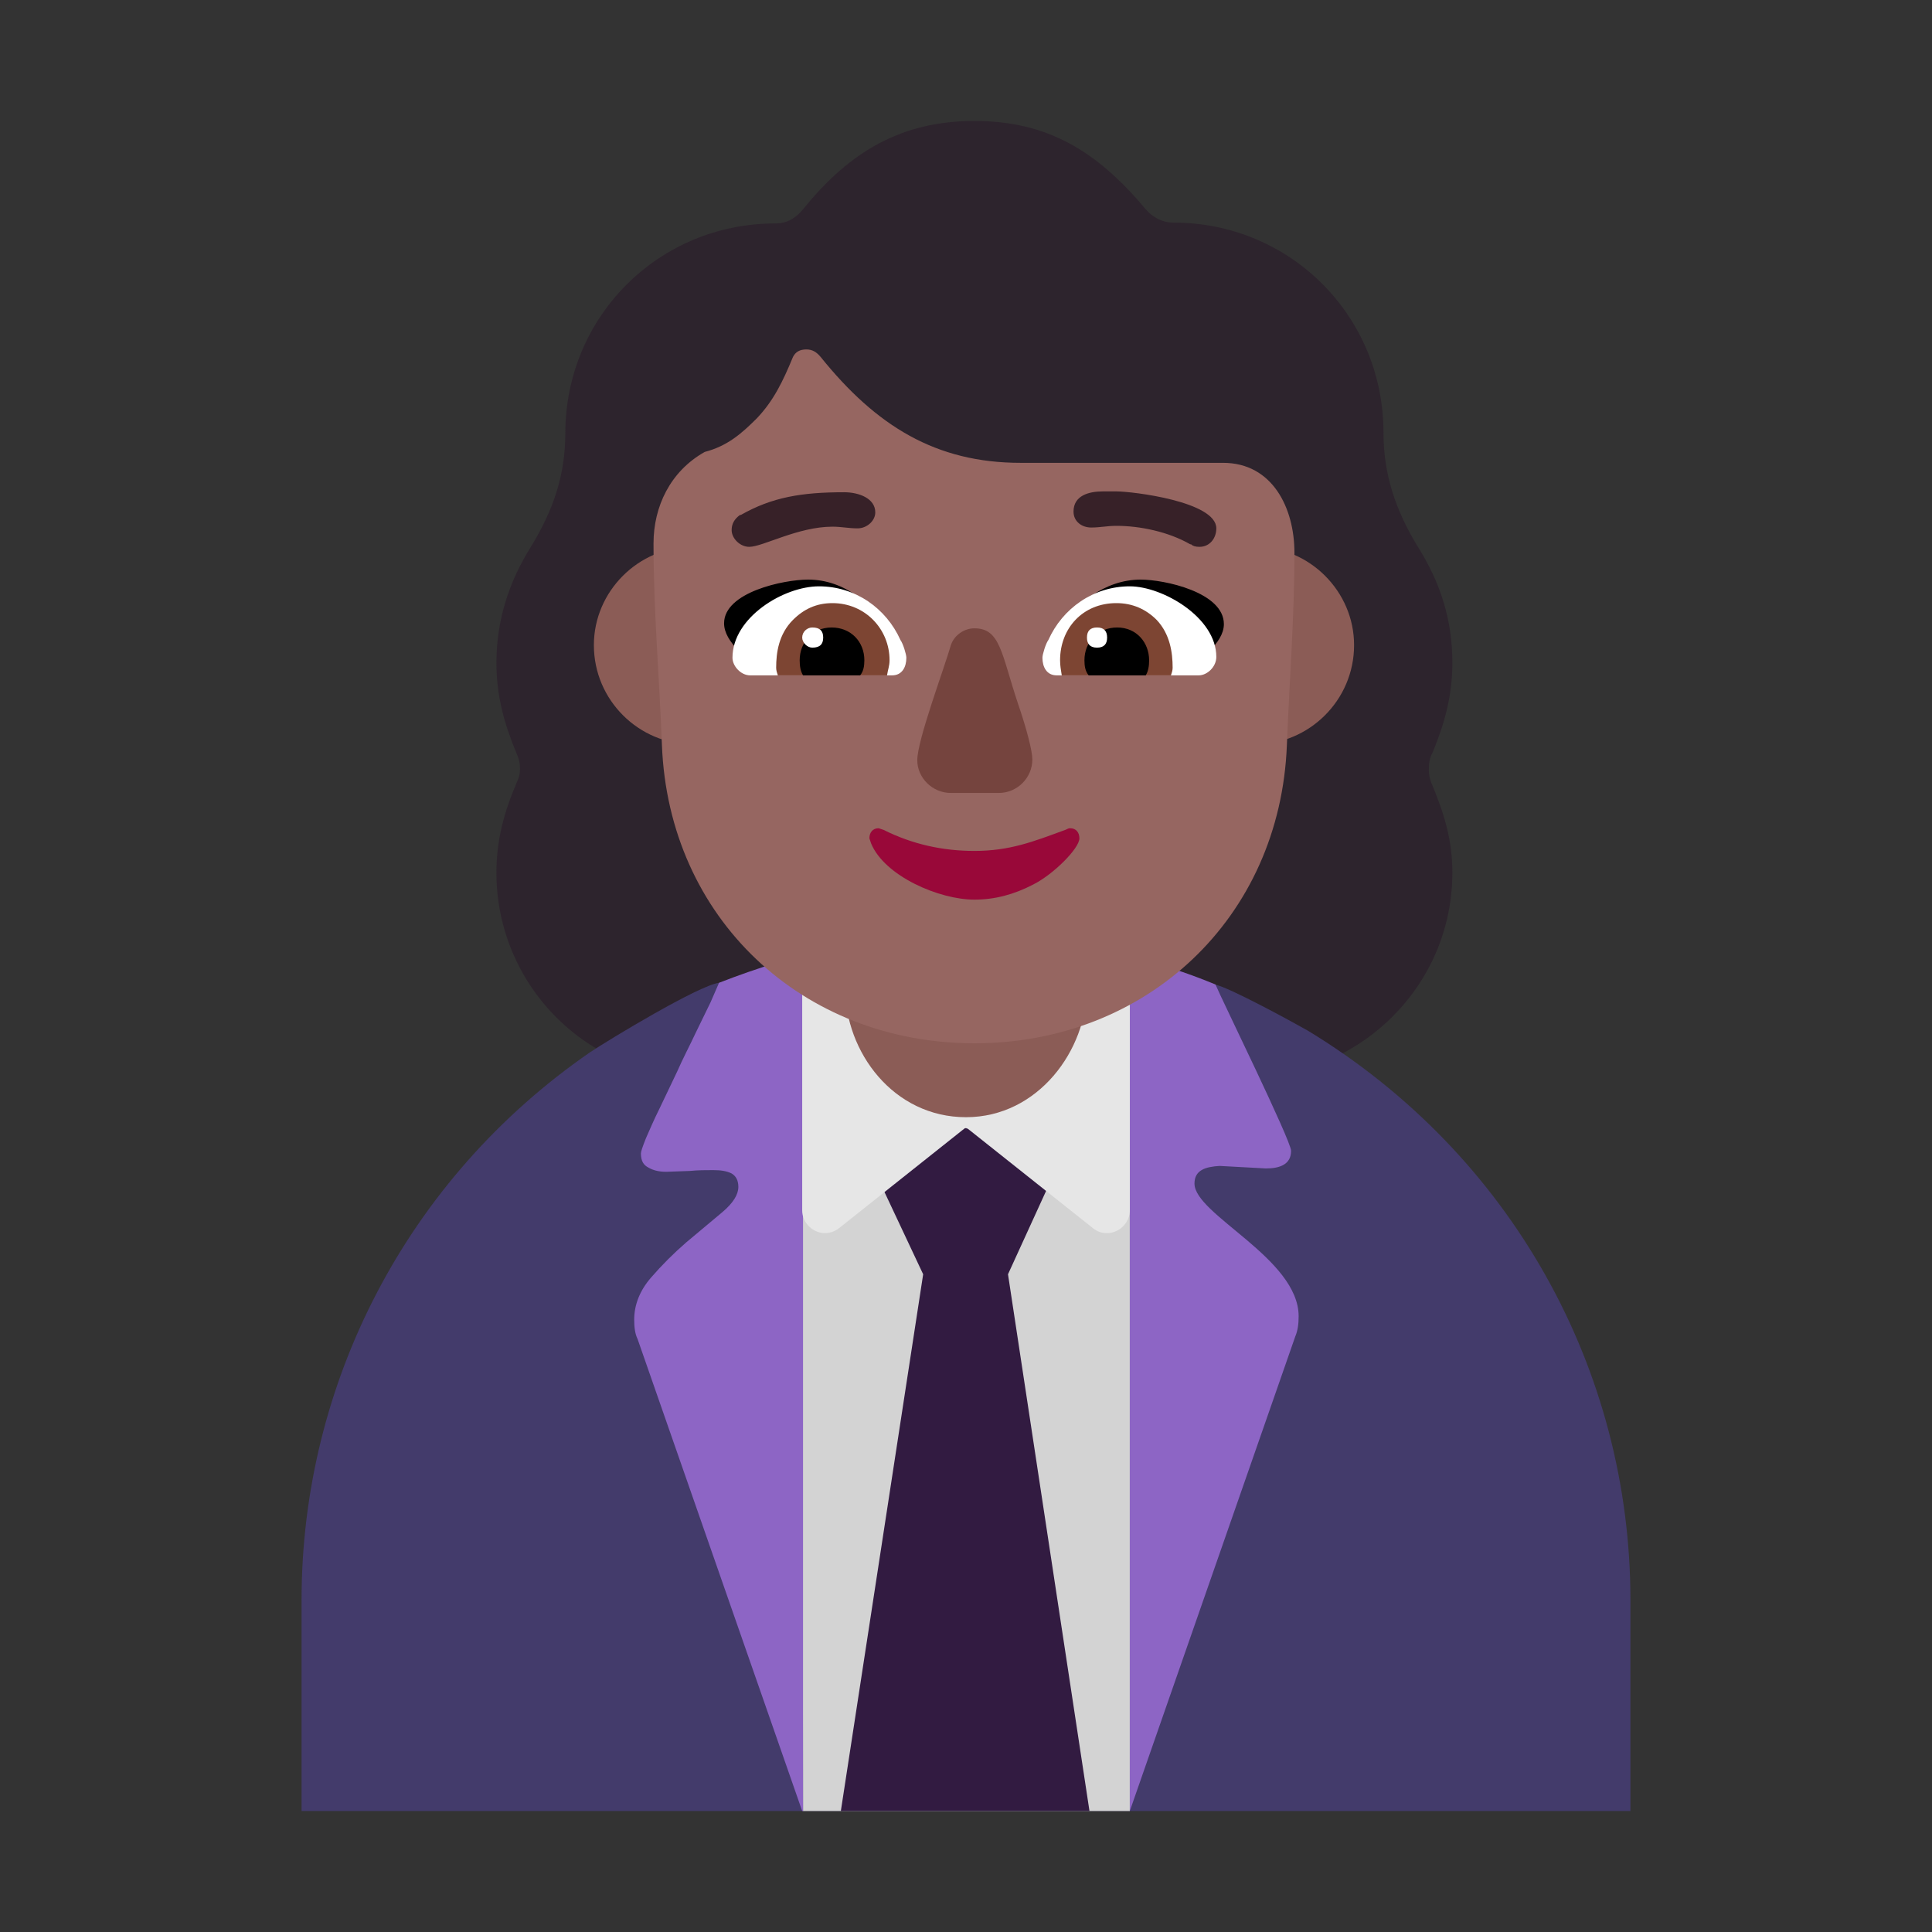 <svg version="1.1" xmlns="http://www.w3.org/2000/svg" viewBox="0 0 2300 2300"><rect x="0" y="0" width="2300" height="2300" fill="#333333" stroke="none"/><g transform="scale(1,-1) translate(-256, -1869)">
		<path d="M1741 587c133 0 244 108 244 243 0 40-10 71-25 107-2 5-3 10-3 16 0 7 1 14 4 19 15 36 24 69 24 108 0 51-14 95-41 138-27 44-41 87-41 136 0 139-111 250-250 250-13 0-25 6-34 17-58 69-117 104-203 104-86 0-148-36-203-104-9-11-19-18-34-18-139 0-250-111-250-250 0-49-14-91-41-135-27-43-41-89-41-138 0-39 9-72 24-108 3-7 4-11 4-18 0-7-1-10-4-17-15-35-24-68-24-107 0-132 106-243 243-243l651 0 z" fill="#2D242D"/>
		<path d="M2197-287l0 251c0 275-142 531-384 678-14 8-94 52-111 55l-197 15c-38 3-61 7-99 7-38 0-58-4-98-7l-196-13c-24-3-130-67-154-83-217-150-343-393-343-652l0-251 1582 0 z" fill="#433B6B"/>
		<path d="M1601-287l0 997-390 0 1-997 389 0 z" fill="#D3D3D3"/>
		<path d="M1212-287l0 999-31 11c-23-7-46-15-69-24l-10-23-18-37c-7-15-15-30-22-46l-21-44c-7-14-12-26-16-35-4-10-6-16-6-18 0-9 3-14 9-17 5-3 12-5 21-5l28 1c10 1 19 1 28 1 9 0 16-1 22-4 5-3 8-8 8-16 0-9-6-19-19-30l-43-36c-15-13-29-27-42-42-13-15-20-32-20-50 0-9 1-17 4-23l196-562 1 0 z M1601-287l197 565c3 7 4 15 4 24 0 69-124 121-124 158 0 16 13 20 30 21l55-3c17 0 30 5 30 21 0 12-83 181-90 198-29 12-59 22-90 31l-12-12 0-1003 z" fill="#8D65C5"/>
		<path d="M1553-287l-97 639 69 151-120 23-121-23 71-151-98-639 296 0 z" fill="#321B41"/>
		<path d="M1574 401c14 0 27 12 27 27l0 341-390 0 0-341c0-15 13-27 27-27 6 0 12 2 17 6l151 120 151-120c5-4 10-6 17-6 z" fill="#E6E6E6"/>
		<path d="M1751 983c63 0 117 52 117 118 0 64-53 117-117 117-64 0-117-53-117-117 0-65 54-118 117-118 z M1080 983c63 0 117 52 117 118 0 64-53 117-117 117-64 0-117-53-117-117 0-66 54-118 117-118 z" fill="#8B5C56"/>
		<path d="M1406 539c86 0 144 80 144 155l0 193c0 82-62 155-144 155-85 0-144-75-144-155l0-193c0-78 58-155 144-155 z" fill="#8B5C56"/>
		<path d="M1416 627c205 0 364 149 372 355 3 76 9 153 9 229 0 53-26 107-85 107l-241 0c-101 0-172 44-238 126-5 6-10 9-17 9-8 0-13-3-16-9-12-29-23-52-43-73-18-18-35-33-62-40-41-23-61-65-61-109 0-80 7-160 10-240 8-206 167-355 372-355 z" fill="#966661"/>
		<path d="M1667 1070c-51 17-102 31-153 46 22 34 57 63 100 63 28 0 99-15 99-53 0-23-30-43-46-56 z M1164 1070c51 19 102 33 153 46-22 33-55 63-99 63-29 0-100-15-100-52 0-23 29-43 46-57 z" fill="#000000"/>
		<path d="M1683 1065l-169 0c-12 0-17 10-17 21 0 4 4 17 7 21 17 38 54 64 97 64 39 0 103-37 103-84 0-12-11-22-21-22 z M1318 1065c12 0 17 10 17 21 0 4-4 17-7 21-17 38-54 64-97 64-42 0-103-37-103-85 0-10 10-21 21-21l169 0 z" fill="#FFFFFF"/>
		<path d="M1650 1065l-130 0c-1 7-2 11-2 18 0 38 27 68 67 68 19 0 35-7 48-20 16-17 19-39 19-57 0-3-1-6-2-9 z M1312 1065c1 7 3 11 3 18 0 37-29 68-68 68-19 0-34-7-47-20-17-17-20-39-20-57 0-3 1-6 2-9l130 0 z" fill="#7D4533"/>
		<path d="M1620 1065l-68 0c-4 5-5 11-5 18 0 22 16 39 39 39 23 0 38-18 38-39 0-7-1-13-4-18 z M1280 1065c4 5 5 11 5 18 0 22-16 39-39 39-23 0-38-18-38-39 0-7 1-13 4-18l68 0 z" fill="#000000"/>
		<path d="M1562 1098c8 0 12 4 12 12 0 8-4 12-12 12-8 0-12-4-12-12 0-8 4-12 12-12 z M1223 1098c9 0 13 4 13 12 0 8-4 12-13 12-6 0-12-5-12-12 0-6 6-12 12-12 z" fill="#FFFFFF"/>
		<path d="M1416 798c24 0 47 6 70 18 24 12 55 43 55 55 0 7-4 12-11 12-3 0-5-2-6-2-38-14-66-25-108-25-38 0-74 8-108 25l-6 2c-7 0-11-5-11-12l2-6c16-39 81-67 123-67 z" fill="#990839"/>
		<path d="M1445 925c22 0 40 18 40 40 0 10-7 37-17 66-20 60-21 90-52 90-12 0-24-8-28-20-8-28-40-113-40-137 0-21 18-39 40-39l57 0 z" fill="#75443E"/>
		<path d="M1148 1218c16 0 58 24 99 24 11 0 19-2 30-2 11 0 21 9 21 19 0 17-20 24-37 24-51 0-86-6-123-27l-1 0c-7-5-10-11-10-18 0-10 10-20 21-20 z M1684 1218c12 0 20 10 20 22 0 32-100 44-119 44l-16 0c-17 0-35-5-35-24 0-12 10-19 21-19 11 0 19 2 30 2 28 0 62-7 88-22l1 0c2-2 5-3 10-3 z" fill="#372128"/>
	</g></svg>

